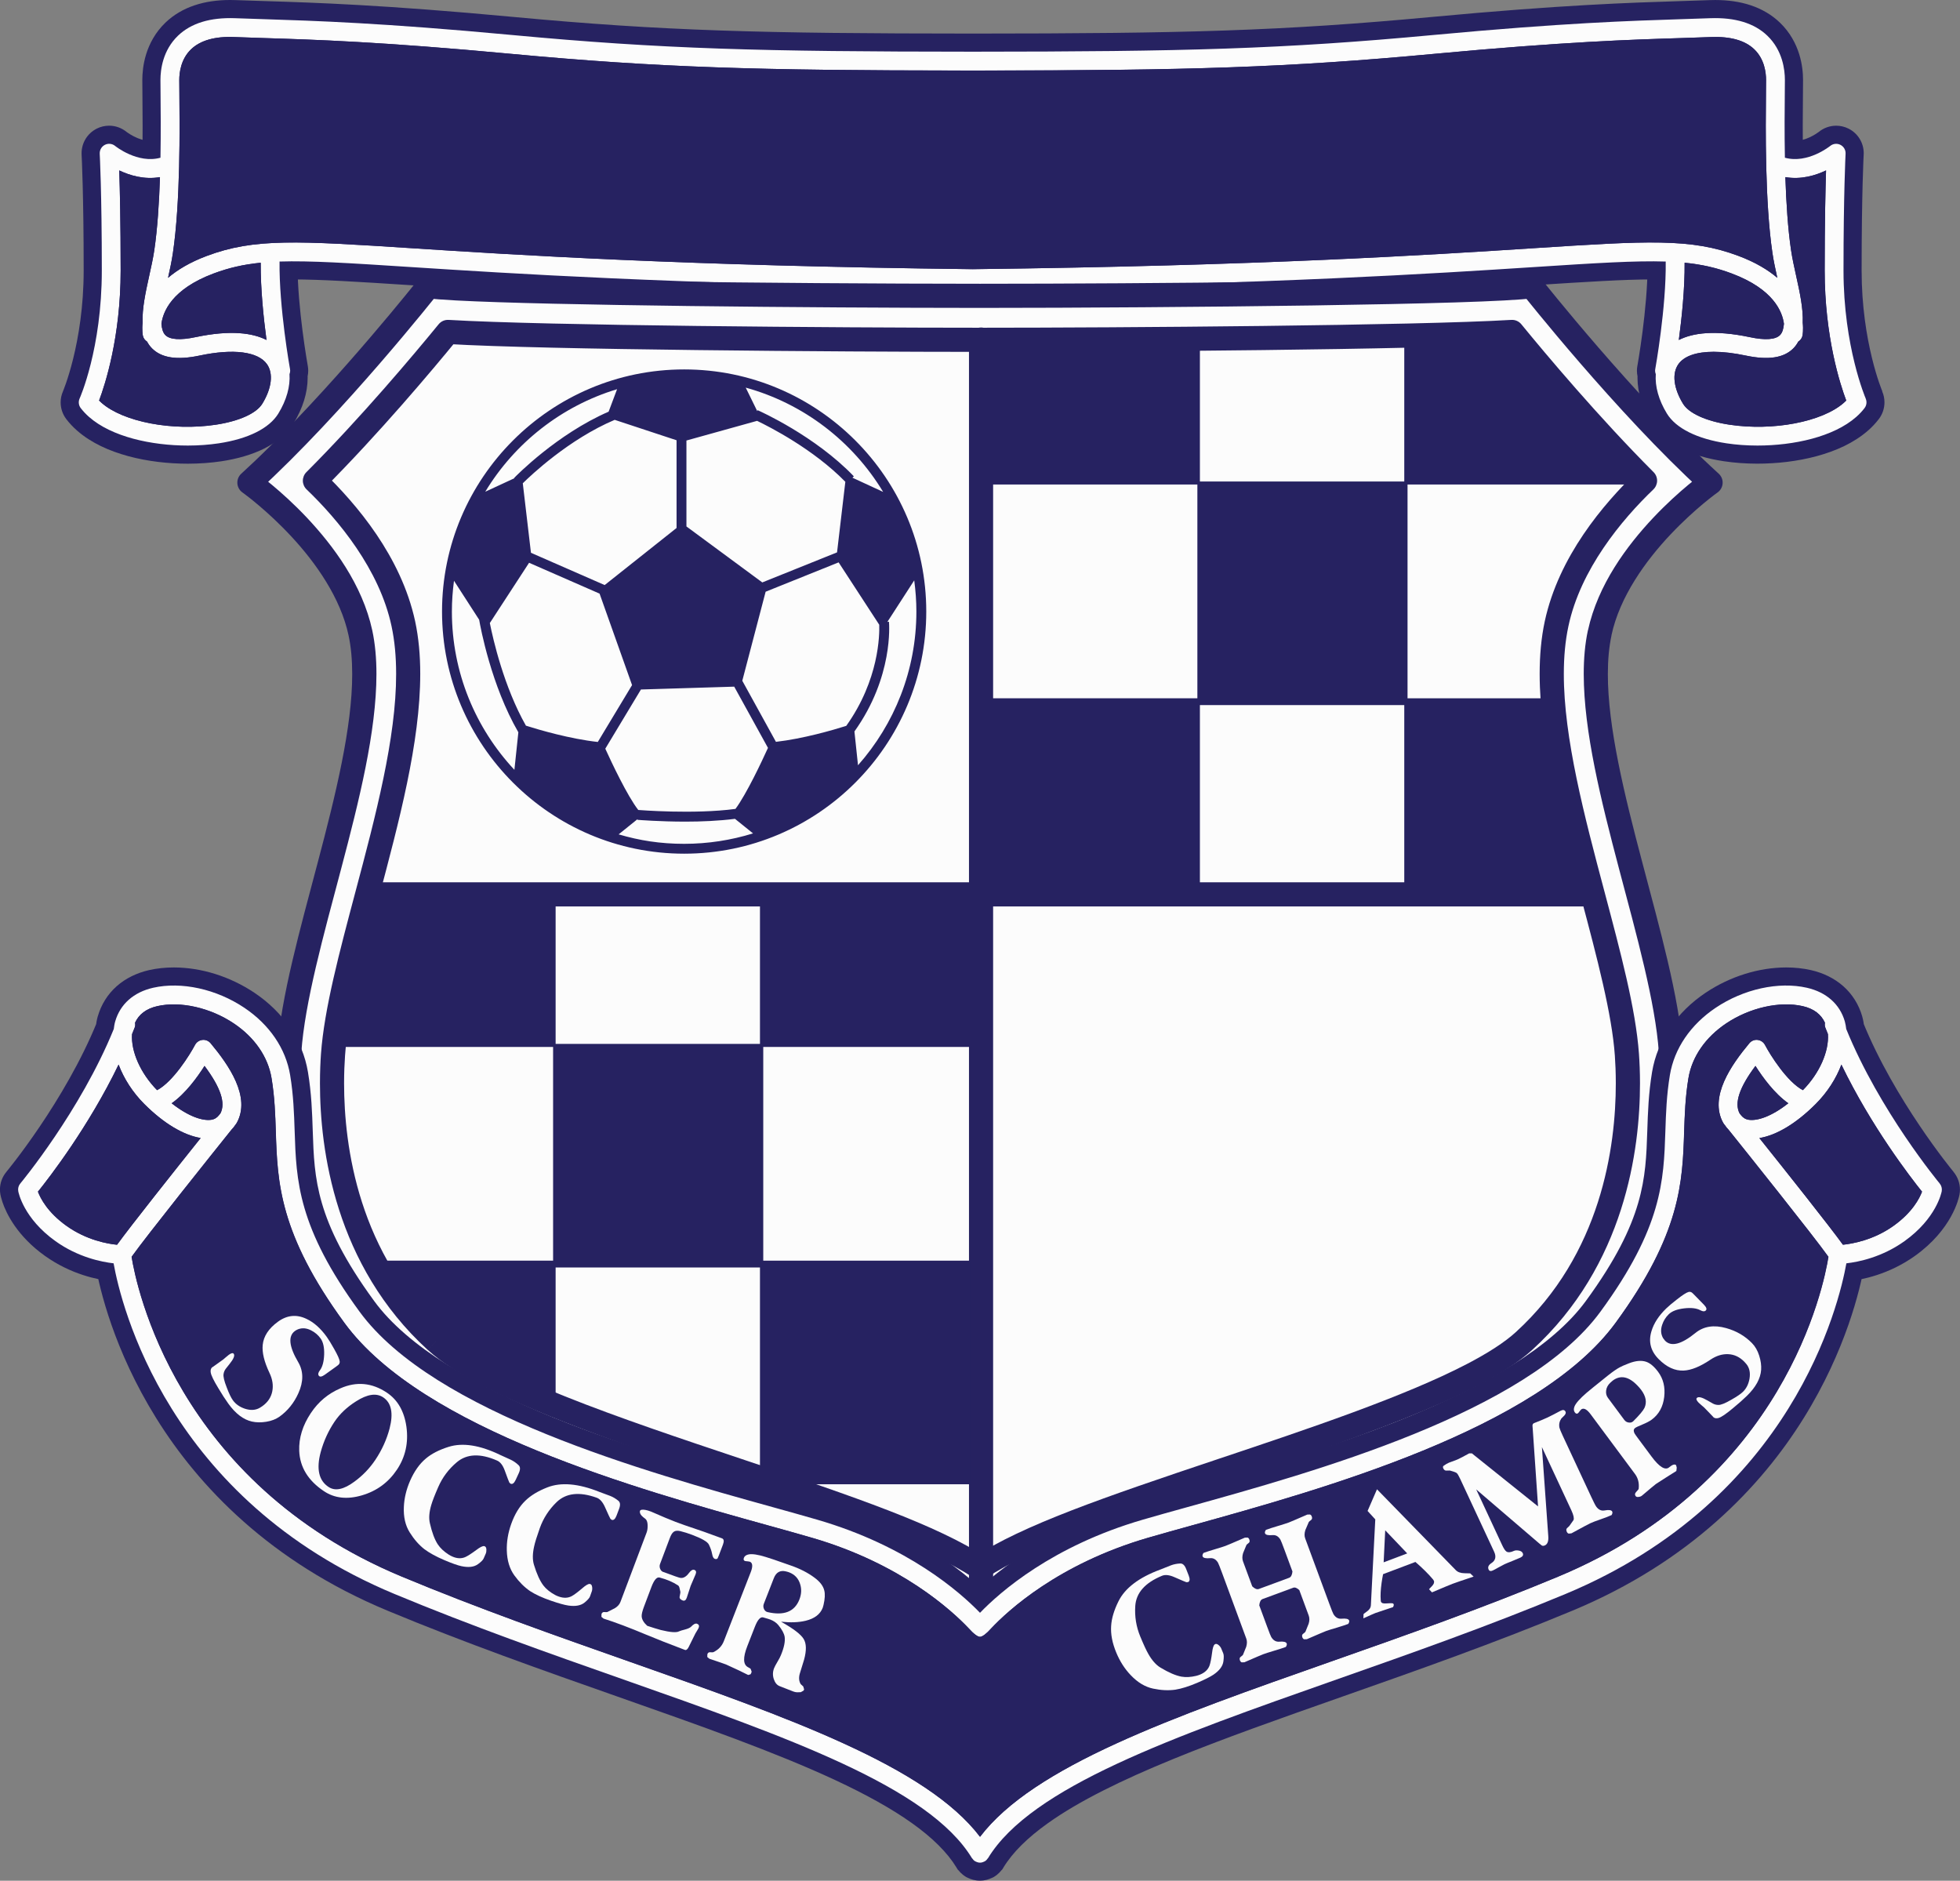 <svg xmlns="http://www.w3.org/2000/svg" width="1080" height="1036.22" viewBox="0 0 1080 1036.22"><rect x="0" y="0" width="1080" height="1036.22" fill="#808080" stroke="none"/><g id="a"/><g id="b"><g id="c"><g id="d"><path d="M1028.06 219.61c-.12-.28-12.25-28.49-12.25-70.59s1.13-64.1 1.14-64.3c.12-2.06-1-3.98-2.84-4.92-1.84-.93-4.07-.68-5.64.62-.13.1-12.35 9.95-24.96 6.48-.27-14.1-.13-27.04-.05-35.75l.05-7.1c0-5.63-1.26-16.29-9.66-24.37-7.23-6.95-17.85-10.15-31.49-9.65-5.1.21-10.45.37-16.28.55-27.41.87-64.92 2.04-136.26 8.7-83.08 7.75-137.16 9.15-253.86 9.2-116.71-.05-170.79-1.45-253.86-9.2-71.34-6.66-108.87-7.83-136.25-8.7-5.83-.18-11.19-.34-16.29-.55-13.64-.5-24.25 2.7-31.49 9.65-8.41 8.08-9.66 18.74-9.66 24.37l.05 7.1c.08 8.71.21 21.65-.04 35.75-12.6 3.47-24.84-6.37-24.96-6.47-1.6-1.32-3.81-1.57-5.65-.64-1.85.93-2.96 2.87-2.86 4.93.01.21 1.15 21.18 1.15 64.3s-12.12 70.32-12.25 70.59c-.75 1.72-.52 3.73.62 5.23 1.31 1.7 2.85 3.35 4.59 4.88 12.46 10.96 34.37 15.77 54.44 15.77 5.93.0 11.7-.43 17.02-1.23 16.23-2.45 27.89-8.28 32.85-16.41 4.57-7.46 6.61-15.02 6.15-21.72.3-.84.47-1.73.3-2.67-.06-.35-6.11-34.01-5.78-59.36 16.7-.55 38.51.85 72.39 3.04 54.68 3.53 144.12 9.31 294.71 11.36l1.59.33c4.47-.04 8.86-.08 13.22-.14 4.36.06 8.74.1 13.2.14l1.56-.33c150.61-2.05 240.06-7.83 294.75-11.36 33.87-2.2 55.68-3.58 72.38-3.04.33 25.34-5.71 59.01-5.78 59.36-.18.94.0 1.83.31 2.67-.49 6.7 1.56 14.26 6.12 21.72 4.97 8.13 16.65 13.96 32.88 16.41 5.31.8 11.09 1.23 17.02 1.23 20.06.0 41.97-4.8 54.43-15.77 1.74-1.53 3.29-3.18 4.58-4.88 1.15-1.5 1.39-3.51.63-5.23z" fill="#262261"/><path d="M1028.06 219.61l9.13-4.03-6.05 2.67 6.08-2.61-.03-.06-6.05 2.67 6.08-2.61c-.14-.26-11.45-27.09-11.43-66.63.0-21.47.28-37.41.56-47.98.14-5.29.28-9.23.39-11.85.05-1.31.1-2.29.13-2.94l.04-.74v-.21l-6.85-.38 6.86.44v-.06l-6.86-.38 6.86.44v-.07l.03-.87c0-5.72-3.23-10.93-8.3-13.5h0c-2.17-1.11-4.53-1.65-6.86-1.65-3.44.0-6.87 1.17-9.66 3.47l6.36 7.68-6.22-7.79-.18.14c-.56.42-2.49 1.77-4.97 2.91-2.48 1.16-5.45 2.02-7.99 2-1.03.0-2-.12-2.95-.38l-2.65 9.61 9.97-.19c-.12-6.23-.15-12.25-.15-17.79.0-6.82.06-12.88.11-17.67v-.03l.05-7.1v-.07c0-3.56-.38-8.59-2.13-14.24-1.75-5.62-4.97-11.92-10.59-17.32-4.5-4.33-9.98-7.52-16.01-9.54-6.04-2.03-12.62-2.93-19.66-2.94-1.02.0-2.06.02-3.11.06h-.03c-5.04.21-10.35.36-16.19.54-27.44.87-65.35 2.06-136.87 8.74-82.76 7.71-136.25 9.11-252.93 9.15h0c-116.69-.05-170.18-1.44-252.93-9.15C211.51 2.66 173.58 1.47 146.16.6h0c-5.83-.18-11.17-.33-16.2-.54h-.03c-1.05-.05-2.08-.06-3.11-.06-7.03.0-13.61.91-19.65 2.94-6.04 2.02-11.52 5.21-16.02 9.54h0c-5.63 5.41-8.85 11.7-10.6 17.34-1.75 5.64-2.12 10.68-2.13 14.23v.07l.05 7.1v.03c.05 4.89.11 11.09.11 18.06.0 5.43-.04 11.31-.15 17.41l9.97.18-2.65-9.61c-.95.26-1.91.38-2.94.38-2.9.04-6.37-1.13-9.02-2.5-1.32-.67-2.43-1.36-3.15-1.85l-.79-.56-.15-.11h0l-4.84 6.08 4.96-5.98-.13-.1-4.84 6.08 4.96-5.98c-2.77-2.3-6.22-3.5-9.69-3.5-2.32.0-4.68.54-6.84 1.63h.03c-5.19 2.59-8.37 7.89-8.36 13.56l.02.77v.13l1.62-.1-1.62.08v.02l1.62-.1-1.62.08c.07 1.26 1.13 22.08 1.13 63.69.0 20.1-2.9 36.89-5.78 48.59-1.45 5.86-2.89 10.44-3.95 13.51-.54 1.55-.97 2.72-1.27 3.48l-.34.83-.08.19v.03l6.1 2.62-6.08-2.68-.03.06 6.11 2.62-6.08-2.68v.03c-.87 1.96-1.29 4.03-1.29 6.09.0 3.24 1.04 6.49 3.1 9.19l.03.05c1.71 2.22 3.68 4.32 5.9 6.28h0c7.89 6.9 17.81 11.28 28.36 14.14 10.56 2.84 21.84 4.11 32.67 4.12 6.4.0 12.65-.46 18.5-1.33h0c8.92-1.36 16.84-3.64 23.61-7.02 6.75-3.38 12.49-7.91 16.26-14.05h0c4.93-8.05 7.66-16.59 7.68-25.03.0-.87-.03-1.72-.09-2.59l-9.95.7 9.4 3.35c.46-1.3.94-3.08.95-5.28.0-.8-.07-1.65-.22-2.5v-.06l-1.85.34 1.84-.33v-.02l-1.84.34 1.84-.33c-.09-.52-1.52-8.55-2.91-19.39-1.4-10.84-2.74-24.55-2.73-36.17.0-.62.0-1.25.01-1.87l-9.97-.13.32 9.97c2.34-.07 4.8-.12 7.4-.12 15.11.0 35.14 1.27 64.03 3.13 54.71 3.54 144.44 9.33 295.21 11.39l.14-9.97-2 9.78 1.59.33c.71.14 1.37.21 2.09.2 4.48-.04 8.88-.08 13.24-.14l-.11-9.97-.11 9.97c4.36.06 8.74.1 13.22.14.72.0 1.41-.06 2.12-.21l1.56-.33-2.03-9.77.14 9.97c150.79-2.06 240.54-7.85 295.25-11.39 28.88-1.86 48.9-3.13 64.01-3.13 2.61.0 5.07.05 7.4.11l.33-9.96-9.97.13c0 .62.01 1.27.01 1.91.0 11.8-1.38 25.75-2.79 36.66-.7 5.45-1.42 10.17-1.95 13.52-.27 1.67-.49 3.01-.65 3.93l-.18 1.06-.05.28v.06l.81.15-.82-.15h0l.82.15-.82-.15v-.03c-.16.88-.24 1.77-.24 2.59.0 2.23.51 4.05 1.01 5.4l9.34-3.48-9.95-.73c-.06.89-.09 1.79-.09 2.67.01 8.45 2.77 16.95 7.65 24.98 3.78 6.15 9.53 10.67 16.27 14.05 6.77 3.38 14.7 5.66 23.62 7.01h0c5.85.88 12.1 1.34 18.5 1.34 10.83.0 22.1-1.28 32.66-4.12 10.54-2.86 20.46-7.24 28.36-14.14h0c2.21-1.95 4.2-4.06 5.93-6.33l-.02.03c2.07-2.71 3.12-5.95 3.12-9.23.0-2.05-.41-4.12-1.27-6.07v-.03l-9.14 4.03-9.14 4 4.4-1.93h-4.8c0 .65.13 1.3.41 1.93l4.4-1.93h-.03l-3.79-2.9c-.66.86-.99 1.88-.99 2.9h4.78l-3.79-2.9-.02.03c-.85 1.13-1.96 2.31-3.23 3.43h0c-4.57 4.06-11.84 7.57-20.38 9.84-8.52 2.31-18.23 3.44-27.47 3.44-5.46.0-10.76-.39-15.53-1.12h0c-7.31-1.1-13.33-2.95-17.7-5.13-4.39-2.19-6.97-4.64-8.16-6.61-3.35-5.47-4.74-10.61-4.73-14.57l.05-1.22c.1-1.45-.09-2.84-.6-4.21l-4.2 1.56h4.45c0-.88-.2-1.43-.25-1.56l-4.2 1.56h-1.39l5.74 1.07.1-1.07h-5.84l5.74 1.07v-.03c.11-.73 5.92-32.66 5.96-59.12.0-.73.0-1.45-.01-2.17-.07-5.33-4.32-9.67-9.64-9.84-2.58-.08-5.26-.12-8.05-.12-16.19.0-36.4 1.31-65.3 3.18-54.66 3.53-143.82 9.29-294.24 11.34l-1.89.21-1.56.33 2.03 9.76.09-9.97c-4.44-.04-8.82-.08-13.19-.14h-.22c-4.37.06-8.75.1-13.2.14l.09 9.97 1.99-9.77-1.59-.33-1.86-.2c-150.4-2.05-239.55-7.81-294.2-11.34-28.91-1.86-49.11-3.17-65.31-3.18-2.79.0-5.47.05-8.05.13-5.33.17-9.58 4.51-9.65 9.83.0.72.0 1.42.0 2.13.04 26.49 5.85 58.43 5.96 59.18v-.06l5.64-1.01h-5.74l.09 1.01 5.65-1.01h-1.54l-3.99-1.42c-.02.07-.21.57-.21 1.42h4.2l-3.99-1.42c-.47 1.31-.65 2.65-.56 4.05l.04 1.19c.01 3.99-1.37 9.14-4.74 14.61v.02c-1.2 1.98-3.77 4.42-8.16 6.61-4.35 2.18-10.38 4.03-17.69 5.13h.01c-4.79.73-10.09 1.12-15.54 1.12-9.24.0-18.95-1.13-27.48-3.44-8.54-2.27-15.8-5.78-20.37-9.84h0c-1.26-1.12-2.37-2.3-3.28-3.48l.04.05-3.8 2.9h4.78c0-1.02-.33-2.03-.98-2.9l-3.8 2.9h0l4.37 1.91c.27-.62.41-1.27.41-1.91h-4.78l4.37 1.91v.04l.25-.62c1.76-4.31 12.82-32.74 12.84-74.01.0-21.65-.28-37.76-.57-48.52-.14-5.37-.29-9.4-.4-12.12-.06-1.35-.1-2.38-.13-3.08-.04-.74-.05-1-.07-1.21l-9.95.63 9.96-.5-4.68.23h4.69v-.23l-4.69.23h-.08l2.14 4.26c1.64-.82 2.65-2.5 2.64-4.26h-4.77l2.14 4.26h.03l-2.17-4.3v4.81c.73.0 1.49-.17 2.17-.51l-2.17-4.29v.04l-3.05 3.68c.86.71 1.96 1.1 3.05 1.09v-4.77l-3.05 3.68.19.15c.72.57 3.51 2.73 7.89 4.91 4.37 2.15 10.37 4.42 17.64 4.45 2.63.0 5.42-.32 8.25-1.1 4.27-1.18 7.24-5.01 7.32-9.44.11-6.24.15-12.25.15-17.77.0-7.09-.06-13.36-.11-18.25v.03l-.05-7.1v.06c0-2.08.25-5.19 1.23-8.3.98-3.14 2.59-6.2 5.37-8.88h0c2.25-2.14 4.98-3.8 8.56-5.01 3.57-1.21 7.99-1.91 13.29-1.91.77.0 1.56.02 2.37.05h-.03c5.16.21 10.55.37 16.38.56h0c27.35.86 64.49 2.01 135.64 8.66 83.39 7.78 138.06 9.2 254.78 9.24h0c116.72-.04 171.39-1.46 254.78-9.24 71.15-6.65 108.27-7.8 135.64-8.66 5.83-.19 11.2-.35 16.37-.56h-.03c.81-.03 1.6-.05 2.36-.05 5.3.0 9.73.7 13.3 1.91 3.58 1.21 6.3 2.87 8.55 5.01 2.77 2.68 4.38 5.75 5.37 8.88.98 3.11 1.23 6.22 1.23 8.3v-.06l-.05 7.1v-.03c-.05 4.8-.11 10.94-.11 17.87.0 5.62.04 11.77.16 18.17.08 4.42 3.06 8.25 7.32 9.42 2.82.77 5.62 1.1 8.25 1.1 7.5-.04 13.66-2.45 18.06-4.67 2.21-1.13 3.98-2.24 5.28-3.1 1.26-.86 2.13-1.55 2.24-1.64l.14-.11-3.06-3.71v4.81c1.07.0 2.16-.36 3.06-1.11l-3.06-3.71v.03l-2.17 4.27c.69.34 1.44.52 2.17.51v-4.79l-2.17 4.27h0l2.18-4.28h-4.79c0 1.83 1.04 3.48 2.61 4.27l2.18-4.27h0l-4.77-.27v.27h4.77l-4.77-.27v-.07c0 .22-.02.47-.06 1.21-.23 4.91-1.1 25.83-1.1 63.72.0 22.01 3.16 40.38 6.37 53.37 1.6 6.5 3.22 11.66 4.46 15.25.62 1.8 1.15 3.21 1.54 4.21l.47 1.18.26.62v-.04l9.12-4z" fill="#262261"/><path d="M1028.06 219.61c-.12-.28-12.25-28.49-12.25-70.59s1.13-64.1 1.14-64.3c.12-2.06-1-3.98-2.84-4.92-1.84-.93-4.07-.68-5.64.62-.13.1-12.35 9.95-24.96 6.48-.27-14.1-.13-27.04-.05-35.75l.05-7.1c0-5.63-1.26-16.29-9.66-24.37-7.23-6.95-17.85-10.15-31.49-9.65-5.1.21-10.45.37-16.28.55-27.41.87-64.92 2.04-136.26 8.7-83.08 7.75-137.16 9.15-253.86 9.2-116.71-.05-170.79-1.45-253.86-9.2-71.34-6.66-108.87-7.83-136.25-8.7-5.83-.18-11.19-.34-16.29-.55-13.64-.5-24.25 2.7-31.49 9.65-8.41 8.08-9.66 18.74-9.66 24.37l.05 7.1c.08 8.71.21 21.65-.04 35.75-12.6 3.47-24.84-6.37-24.96-6.47-1.6-1.32-3.81-1.57-5.65-.64-1.85.93-2.96 2.87-2.86 4.93.01.21 1.15 21.18 1.15 64.3s-12.12 70.32-12.25 70.59c-.75 1.72-.52 3.73.62 5.23 1.31 1.7 2.85 3.35 4.59 4.88 12.46 10.96 34.37 15.77 54.44 15.77 5.93.0 11.7-.43 17.02-1.23 16.23-2.45 27.89-8.28 32.85-16.41 4.57-7.46 6.61-15.02 6.15-21.72.3-.84.47-1.73.3-2.67-.06-.35-6.11-34.01-5.78-59.36 16.7-.55 38.51.85 72.39 3.04 54.68 3.53 144.12 9.31 294.71 11.36l1.59.33c4.47-.04 8.86-.08 13.22-.14 4.36.06 8.74.1 13.2.14l1.56-.33c150.61-2.05 240.06-7.83 294.75-11.36 33.87-2.2 55.68-3.58 72.38-3.04.33 25.34-5.71 59.01-5.78 59.36-.18.94.0 1.83.31 2.67-.49 6.7 1.56 14.26 6.12 21.72 4.97 8.13 16.65 13.96 32.88 16.41 5.31.8 11.09 1.23 17.02 1.23 20.06.0 41.97-4.8 54.43-15.77 1.74-1.53 3.29-3.18 4.58-4.88 1.15-1.5 1.39-3.51.63-5.23zm-883.52 2.84c-3.24 5.3-12.79 9.61-25.56 11.54-23.98 3.65-51.1-1.54-63.04-12.06l-1.33-1.25c3.29-8.71 11.88-34.98 11.88-71.67.0-26.62-.43-44.89-.77-55.11 5.75 2.74 13.75 5.19 22.43 3.69-.46 14.02-1.37 28.37-3.13 40.29-.67 4.5-1.78 9.48-2.85 14.32-1.96 8.87-3.91 17.9-3.59 25.6-.41 4.05.07 6.8.15 7.13.28 1.42 1.17 2.54 2.3 3.27.72 1.35 1.61 2.6 2.71 3.72 5.25 5.3 13.81 6.61 26.23 3.99 18.68-3.96 32.22-2.21 37.15 4.75 3.61 5.11 2.65 13.25-2.57 21.79zm2.31-35.13c-7.57-3.84-19.66-5.66-39.05-1.57-8.42 1.81-14.19 1.42-16.7-1.12-1.33-1.35-1.95-3.56-2.16-6.22.86-6.62 5.69-19.07 28.68-27.69 8.38-3.14 16.45-5 26.02-5.95-.11 14.27 1.59 30.49 3.2 42.56zm697.95-50.55c-56.32 3.64-149.62 9.67-308.84 11.54-159.23-1.87-252.52-7.9-308.85-11.54-63.25-4.08-86.91-5.61-113.13 4.23-9.4 3.51-16.25 7.71-21.38 12.07 1.01-4.56 2.03-9.24 2.67-13.66 4.16-28.1 3.77-68.8 3.57-88.35l-.05-7c0-3.98.84-11.47 6.47-16.88 5.12-4.91 13.14-7.22 23.9-6.76 5.13.21 10.5.37 16.37.56 27.26.85 64.59 2.02 135.61 8.65 82.22 7.67 136.16 9.15 249.6 9.24h10.46c113.43-.08 167.37-1.56 249.59-9.24 71.01-6.63 108.35-7.8 135.61-8.65 5.87-.19 11.25-.35 16.37-.56 10.73-.41 18.77 1.84 23.88 6.76 5.64 5.41 6.48 12.91 6.48 16.88l-.05 7c-.19 19.56-.59 60.25 3.57 88.35.65 4.42 1.67 9.1 2.68 13.66-5.13-4.36-12-8.56-21.4-12.07-26.2-9.85-49.88-8.32-113.12-4.23zm109.49 13.94c22.98 8.62 27.82 21.07 28.69 27.69-.23 2.66-.84 4.87-2.17 6.22-2.5 2.53-8.26 2.92-16.7 1.12-19.39-4.08-31.48-2.26-39.05 1.57 1.62-12.07 3.33-28.3 3.2-42.56 9.58.95 17.65 2.81 26.03 5.95zm61.69 71.22c-11.94 10.52-39.04 15.68-63.04 12.06-12.77-1.93-22.32-6.24-25.56-11.54-5.22-8.54-6.18-16.68-2.57-21.79 3.19-4.52 9.99-6.83 19.47-6.83 5.15.0 11.09.69 17.68 2.08 12.4 2.62 20.97 1.31 26.22-3.99 1.1-1.11 1.99-2.36 2.7-3.7 1.15-.74 2.03-1.86 2.33-3.29.06-.34.55-3.08.13-7.13.32-7.7-1.62-16.72-3.59-25.6-1.07-4.84-2.17-9.82-2.84-14.32-1.76-11.92-2.68-26.28-3.14-40.29 8.68 1.5 16.68-.95 22.41-3.69-.33 10.22-.76 28.49-.76 55.11.0 36.69 8.59 62.96 11.88 71.67l-1.33 1.25z" fill="#fcfcfc"/><path d="M979.33 153.06c-1.01-4.56-2.03-9.24-2.68-13.66-4.16-28.1-3.76-68.8-3.57-88.35l.05-7c0-3.98-.84-11.47-6.48-16.88-5.11-4.92-13.15-7.17-23.88-6.76-5.12.21-10.5.37-16.37.56-27.27.85-64.6 2.02-135.61 8.65-82.22 7.67-136.17 9.15-249.59 9.24h-10.46c-113.44-.08-167.38-1.56-249.6-9.24-71.02-6.63-108.35-7.8-135.61-8.65-5.87-.19-11.24-.35-16.37-.56-10.75-.46-18.78 1.85-23.9 6.76-5.62 5.41-6.47 12.91-6.47 16.88l.05 7c.2 19.56.59 60.25-3.57 88.35-.65 4.42-1.66 9.1-2.67 13.66 5.13-4.36 11.98-8.56 21.38-12.07 26.23-9.84 49.88-8.31 113.13-4.23 56.34 3.64 149.62 9.67 308.85 11.54 159.23-1.87 252.52-7.9 308.84-11.54 63.25-4.09 86.92-5.62 113.12 4.23 9.4 3.51 16.27 7.71 21.4 12.07z" fill="#262261"/><path d="M107.81 185.74c19.39-4.09 31.47-2.26 39.05 1.57-1.62-12.07-3.31-28.29-3.2-42.56-9.57.95-17.65 2.81-26.02 5.95-23 8.62-27.82 21.07-28.68 27.69.21 2.66.83 4.87 2.16 6.22 2.51 2.53 8.28 2.92 16.7 1.12z" fill="#262261"/><path d="M109.96 195.91c-12.42 2.63-20.98 1.31-26.23-3.99-1.1-1.12-1.99-2.36-2.71-3.72-1.14-.73-2.02-1.84-2.3-3.27-.08-.34-.56-3.08-.15-7.13-.31-7.7 1.63-16.72 3.59-25.6 1.08-4.84 2.18-9.82 2.85-14.32 1.76-11.92 2.67-26.28 3.13-40.29-8.67 1.5-16.68-.95-22.43-3.69.34 10.22.77 28.49.77 55.11.0 36.69-8.6 62.96-11.88 71.67l1.33 1.25c11.95 10.52 39.06 15.71 63.04 12.06 12.77-1.93 22.32-6.24 25.56-11.54 5.21-8.54 6.18-16.68 2.57-21.79-4.92-6.96-18.46-8.71-37.15-4.75z" fill="#262261"/><path d="M1006.19 93.9c-5.73 2.74-13.73 5.19-22.41 3.69.46 14.02 1.37 28.37 3.14 40.29.66 4.5 1.77 9.48 2.84 14.32 1.97 8.87 3.91 17.9 3.59 25.6.42 4.05-.07 6.8-.13 7.13-.3 1.42-1.18 2.55-2.33 3.29-.72 1.33-1.6 2.59-2.7 3.7-5.25 5.3-13.82 6.6-26.22 3.99-6.59-1.39-12.53-2.08-17.68-2.08-9.48.0-16.28 2.31-19.47 6.83-3.61 5.11-2.65 13.25 2.57 21.79 3.24 5.3 12.79 9.61 25.56 11.54 24 3.62 51.1-1.54 63.04-12.06l1.33-1.25c-3.29-8.71-11.88-34.98-11.88-71.67.0-26.62.43-44.89.76-55.11z" fill="#262261"/><path d="M954.3 150.71c-8.38-3.14-16.45-5-26.03-5.95.12 14.26-1.59 30.49-3.2 42.56 7.57-3.84 19.66-5.65 39.05-1.57 8.44 1.81 14.2 1.42 16.7-1.12 1.34-1.35 1.95-3.56 2.17-6.22-.87-6.62-5.71-19.07-28.69-27.69z" fill="#262261"/><path d="M881.43 348.71c10-46.65 61.13-82.8 61.13-82.8-46.71-42.58-98.62-108.23-98.62-108.23-24.05 3.53-196.49 5.3-303.94 5.33-107.45-.03-279.88-1.8-303.94-5.33.0.0-51.91 65.65-98.62 108.23.0.0 51.12 36.15 61.14 82.8 12.68 59.14-34.61 165.61-39.23 230.66-2.88 40.7 2.3 120.66 64.6 177.43 58.88 53.68 276.91 95.73 313.75 136.14v6.99c.52-1.41 1.32-2.83 2.3-4.24 1 1.41 1.79 2.83 2.31 4.24v-6.99c36.82-40.41 254.85-82.46 313.74-136.14 62.29-56.78 67.48-136.73 64.59-177.43-4.61-65.05-51.91-171.52-39.21-230.66z" fill="#fcfcfc"/><path d="M881.43 348.71l6.5 1.4c4.53-21.4 19.04-41.36 32.65-55.73 6.79-7.19 13.3-13 18.09-16.99 2.39-1.98 4.36-3.53 5.7-4.55.68-.51 1.2-.9 1.54-1.15l.39-.29.1-.07c1.65-1.16 2.68-3.01 2.8-5.02.13-2.02-.67-3.97-2.16-5.33-23.02-20.98-47.57-47.9-66.28-69.52-9.36-10.81-17.27-20.31-22.84-27.09-2.78-3.39-4.98-6.1-6.48-7.97-1.49-1.85-2.29-2.86-2.29-2.86-1.47-1.86-3.83-2.8-6.18-2.45-2.54.37-7.83.8-14.95 1.17-50.21 2.69-194.11 4.06-288.03 4.08h0c-53.69-.02-123.64-.47-183.14-1.35-29.75-.45-56.89-1-78.06-1.66-10.58-.33-19.67-.69-26.82-1.07-7.12-.37-12.42-.8-14.95-1.17-2.35-.35-4.71.59-6.18 2.45.0.0-.79 1.01-2.29 2.86-10.46 13.03-55.28 67.86-95.6 104.58-1.49 1.36-2.28 3.31-2.16 5.33.13 2.01 1.15 3.86 2.8 5.02l.1.07c1.27.91 13.78 10.07 26.99 24.34 13.24 14.25 26.99 33.64 31.39 54.36 1.37 6.37 2 13.51 2 21.28.04 29.15-9.1 66.51-18.94 103.62-9.81 37.17-20.27 74.07-22.42 103.9-.38 5.37-.62 11.41-.62 17.96.0 22.24 2.78 50.54 12.59 79.79 9.8 29.24 26.68 59.46 54.78 85.07 15.91 14.42 41.02 27.17 70.62 39.46 44.37 18.35 98.81 35.26 145.51 51.37 23.34 8.05 44.73 15.88 61.81 23.49 17.06 7.54 29.84 15.17 35.38 21.38l4.92-4.48h-6.65v6.99c0 3.21 2.31 5.98 5.48 6.55 3.16.56 6.29-1.23 7.4-4.24.26-.7.77-1.67 1.52-2.74l-5.44-3.81-5.42 3.86c.74 1.02 1.24 1.97 1.5 2.69 1.12 3.01 4.25 4.8 7.41 4.24 3.16-.57 5.48-3.33 5.48-6.55v-6.99h-6.65l4.92 4.48c3.68-4.1 10.6-8.96 19.85-13.87 16.2-8.66 39.45-17.71 65.83-27 39.6-13.96 86.31-28.53 128.12-44.08 20.91-7.78 40.6-15.8 57.63-24.17 17.04-8.4 31.44-17.09 41.88-26.58 28.1-25.61 44.99-55.83 54.78-85.07 9.8-29.25 12.59-57.55 12.59-79.79.0-6.56-.25-12.59-.62-17.96-2.15-29.84-12.61-66.73-22.41-103.89-9.84-37.1-18.98-74.46-18.94-103.61.0-7.77.64-14.93 2.01-21.3l-6.5-1.4-6.5-1.4c-1.62 7.53-2.3 15.6-2.3 24.09.04 31.77 9.55 69.7 19.38 107.01 9.87 37.22 20.09 73.85 22.01 101.43.36 5.08.59 10.81.59 17.03.0 21.13-2.67 48.06-11.9 75.56-9.23 27.52-24.95 55.58-51.14 79.46-13.53 12.41-37.76 25.05-66.75 37.01-43.52 18.01-97.79 34.9-144.75 51.09-23.49 8.1-45.15 16.03-62.88 23.92-17.75 7.98-31.51 15.62-39.79 24.56-1.1 1.23-1.73 2.83-1.73 4.49v6.99h6.65l6.23-2.32c-.78-2.09-1.86-3.98-3.12-5.77-1.25-1.75-3.28-2.8-5.44-2.79-2.16.0-4.19 1.06-5.42 2.83-1.22 1.75-2.31 3.63-3.1 5.74l6.24 2.32h6.65v-6.99c0-1.66-.63-3.26-1.74-4.49-5.52-6.01-13.47-11.3-23.42-16.63-17.4-9.28-41.03-18.42-67.67-27.82-39.93-14.07-86.57-28.63-127.9-44-20.66-7.68-39.99-15.58-56.4-23.65-16.41-8.05-29.91-16.35-38.78-24.47-26.19-23.88-41.9-51.94-51.14-79.46-9.22-27.5-11.9-54.43-11.9-75.56.0-6.22.23-11.95.59-17.03 1.92-27.57 12.14-64.21 22.01-101.45 9.84-37.3 19.35-75.23 19.38-107.01.0-8.47-.68-16.54-2.3-24.07-5.48-25.26-21.54-46.7-35.99-62.07-14.49-15.36-27.58-24.6-27.81-24.77l-3.84 5.43 4.48 4.91c47.33-43.16 99.23-108.89 99.36-109.02l-5.21-4.13-.96 6.57c3.48.51 8.84.91 16.17 1.3 50.97 2.73 194.61 4.07 288.74 4.1h0c53.76-.02 123.75-.47 183.34-1.35 29.8-.45 56.99-1 78.28-1.66 10.65-.33 19.81-.7 27.12-1.09 7.33-.39 12.69-.79 16.17-1.3l-.96-6.57-5.22 4.13c.12.13 52.03 65.86 99.36 109.02l4.48-4.91-3.84-5.43c-.23.17-13.32 9.41-27.81 24.77-14.46 15.36-30.51 36.8-35.99 62.07l6.51 1.4z" fill="#262261"/><path d="M240.26 738.9c27.06 24.67 100.85 49.35 165.96 71.14 63.53 21.25 107.99 36.64 133.77 53.67 25.78-17.02 70.24-32.42 133.77-53.67 65.11-21.78 138.91-46.47 165.96-71.14 57.59-52.5 58.88-127.85 56.75-157.81-1.68-23.77-9.97-54.92-18.74-87.9-14.17-53.31-28.83-108.43-20-149.57 7.17-33.43 30.7-61.47 48.72-78.79-30.48-30.53-59.55-65.14-73.3-81.95-53.65 3.19-214.5 4.3-293.15 4.33-78.67-.03-239.51-1.14-293.17-4.33-13.76 16.81-42.82 51.41-73.3 81.95 18.01 17.32 41.54 45.36 48.72 78.79 8.82 41.14-5.84 96.26-20.01 149.57-8.77 32.97-17.05 64.12-18.74 87.9-2.11 29.96-.85 105.31 56.75 157.81z" fill="#fcfcfc"/><path d="M240.26 738.9l-4.48 4.92c7.47 6.79 17.56 13.15 29.6 19.44 36.04 18.77 89.86 36.72 138.74 53.08 63.47 21.19 107.81 36.71 132.21 52.91 2.23 1.47 5.11 1.47 7.33.0 24.41-16.2 68.75-31.72 132.21-52.91 32.56-10.9 67.38-22.54 97.61-34.61 15.12-6.04 29.1-12.2 41.13-18.47 12.03-6.3 22.13-12.65 29.59-19.44 25.59-23.33 40.49-51.01 48.94-77.3 8.46-26.31 10.53-51.25 10.53-69.59.0-6.28-.25-11.79-.57-16.31-1.78-24.84-10.18-56.11-18.94-89.13-11.21-42.06-22.49-84.96-22.46-120.17.0-9.39.79-18.21 2.53-26.3 6.62-31.25 29.25-58.56 46.83-75.38 1.28-1.24 2.02-2.96 2.04-4.73.02-1.78-.68-3.51-1.94-4.77-30.21-30.25-59.19-64.75-72.86-81.47-1.35-1.65-3.41-2.55-5.54-2.42-26.54 1.58-80.19 2.66-136.88 3.34-56.72.68-116.58.97-155.87.98h0c-39.31.0-99.17-.3-155.89-.98-56.7-.68-110.35-1.76-136.89-3.34-2.13-.13-4.19.76-5.54 2.42-13.68 16.72-42.65 51.22-72.86 81.47-1.26 1.26-1.96 2.99-1.95 4.77.02 1.77.76 3.49 2.04 4.72 17.56 16.83 40.2 44.15 46.83 75.39 1.74 8.09 2.53 16.91 2.53 26.29.04 35.22-11.25 78.12-22.46 120.18-8.76 33.01-17.15 64.29-18.95 89.13-.32 4.52-.56 10.02-.56 16.29.0 18.34 2.07 43.28 10.52 69.59 8.44 26.3 23.35 54 48.94 77.33l4.48-4.92 4.48-4.92c-23.6-21.51-37.34-46.98-45.25-71.56-7.9-24.57-9.88-48.19-9.88-65.52.0-5.92.23-11.11.53-15.35 1.59-22.7 9.75-53.72 18.53-86.66 11.17-42.12 22.87-85.65 22.91-123.59.0-10.11-.85-19.85-2.83-29.08-7.73-35.62-32.16-64.37-50.61-82.18l-4.61 4.79 4.71 4.69c30.75-30.8 59.9-65.53 73.74-82.44l-5.14-4.2-.4 6.63c27.12 1.61 80.71 2.69 137.52 3.36 56.79.69 116.68.98 156.04.99h0c39.35.0 99.24-.3 156.03-.99 56.8-.67 110.4-1.75 137.52-3.36l-.4-6.63-5.15 4.2c13.84 16.91 42.99 51.64 73.75 82.44l4.7-4.69-4.61-4.8c-18.47 17.81-42.9 46.58-50.61 82.19-1.98 9.23-2.83 18.97-2.83 29.09.04 37.94 11.73 81.47 22.9 123.58 8.78 32.94 16.95 63.96 18.53 86.66.3 4.24.53 9.43.53 15.37.0 17.33-1.99 40.96-9.89 65.51-7.92 24.58-21.66 50.04-45.24 71.54-6.06 5.55-15.34 11.52-26.79 17.48-34.4 17.96-88.01 35.95-136.81 52.27-63.59 21.32-108.18 36.58-135.33 54.43l3.67 5.54 3.66-5.54c-27.15-17.85-71.73-33.11-135.32-54.43-32.56-10.89-67.19-22.48-96.9-34.35-14.84-5.94-28.46-11.95-39.91-17.92-11.44-5.96-20.72-11.93-26.78-17.48l-4.48 4.92z" fill="#262261"/><path d="M533.93 187.09v701.5c0 3.67 2.98 6.65 6.65 6.65s6.65-2.98 6.65-6.65V187.09c0-3.67-2.98-6.65-6.65-6.65s-6.65 2.98-6.65 6.65" fill="#262261"/><path d="M1068.82 652.07c-.34-.41-33.15-39.95-51.51-85.12-.19-1.42-.4-2.85-.78-4.19-2.75-9.52-10.17-16.09-20.9-18.54-15.57-3.53-34.85.69-50.27 11.04-13.82 9.28-22.77 22.41-25.21 37-1.85 11.14-2.18 21.21-2.5 30.95-.9 27.25-1.73 52.98-35.79 99.5-40.87 55.81-157.8 88.28-227.67 107.68-9.04 2.51-17.3 4.8-24.51 6.91-49.88 14.5-78.66 39.87-89.68 51.3-11.03-11.43-39.81-36.8-89.68-51.3-7.21-2.1-15.47-4.39-24.51-6.91-69.87-19.4-186.8-51.87-227.67-107.68-34.05-46.52-34.9-72.25-35.78-99.5-.33-9.74-.65-19.82-2.5-30.94-2.43-14.59-11.38-27.72-25.21-37.01-15.42-10.35-34.69-14.56-50.27-11.04-10.73 2.45-18.15 9.02-20.9 18.54-.4 1.34-.6 2.77-.79 4.19-18.36 45.17-51.16 84.71-51.51 85.12-.99 1.18-1.4 2.74-1.12 4.26.1.6 2.87 14.92 20.54 27.53 12.42 8.87 25.37 11.44 31.99 12.19 4.06 22.63 29.59 130.02 154.74 182.16 42.49 17.69 85.02 32.67 126.17 47.13 90.25 31.75 168.2 59.17 192.05 98.42l.13.11c.4.62.93 1.2 1.62 1.62l.14.07.22.09c.74.38 1.54.61 2.34.61h0c.8.0 1.58-.22 2.33-.61l.22-.09.14-.07c.69-.42 1.21-1 1.62-1.62l.12-.11c23.85-39.25 101.8-66.66 192.06-98.42 41.14-14.46 83.69-29.44 126.17-47.13 125.14-52.15 150.68-159.53 154.73-182.16 6.63-.75 19.57-3.32 31.99-12.19 17.67-12.61 20.44-26.92 20.55-27.53.27-1.52-.14-3.07-1.13-4.26z" fill="#262261"/><path d="M1068.82 652.07l7.64-6.43-.67.56.67-.55h0l-.67.55.67-.55c-1.01-1.15-32.64-39.82-49.91-82.46l-9.24 3.75 9.89-1.31c-.21-1.51-.45-3.39-1.08-5.61v-.03h0c-1.86-6.48-5.48-12.25-10.42-16.62-4.94-4.38-11.08-7.34-17.84-8.88h-.01c-4.43-1-9-1.46-13.61-1.46-15.16.02-30.93 4.94-44.42 13.94-15.77 10.57-26.56 26.05-29.49 43.65-1.98 11.92-2.31 22.53-2.63 32.27-.45 13.66-.88 25.71-5.07 40.04-4.19 14.33-12.26 31.28-28.81 53.89-9.13 12.51-23.13 24.34-40.25 35.09-25.66 16.16-58.15 29.85-90.69 41.19-32.55 11.35-65.15 20.41-91.34 27.68-9.05 2.51-17.33 4.81-24.64 6.95h0c-51.91 15.09-82.17 41.61-94.07 53.94l7.18 6.93 7.17-6.93c-11.9-12.34-42.16-38.86-94.07-53.95h0c-7.31-2.12-15.6-4.42-24.64-6.94h0c-34.92-9.68-81.27-22.58-123.62-39.81-21.17-8.61-41.31-18.3-58.42-29.06-17.12-10.75-31.13-22.58-40.25-35.09-16.54-22.61-24.61-39.56-28.8-53.89-4.18-14.33-4.61-26.38-5.06-40.04-.33-9.73-.65-20.35-2.64-32.26-2.92-17.6-13.72-33.1-29.49-43.65-13.49-9.01-29.25-13.93-44.41-13.95-4.62.0-9.19.47-13.62 1.46h-.01c-6.76 1.55-12.91 4.5-17.85 8.88-4.95 4.37-8.57 10.15-10.42 16.62v-.06c-.66 2.31-.89 4.23-1.09 5.7l9.88 1.31-9.24-3.75c-8.78 21.61-21.25 42.31-31.53 57.51-5.14 7.61-9.74 13.85-13.06 18.2-1.66 2.17-2.99 3.86-3.92 5.02l-1.06 1.31-.27.33-.06.07h0l6.01 5.06-5.95-5.11-.06.06 6.01 5.05-5.95-5.11-.04.05-.04.05c-2.29 2.74-3.53 6.18-3.53 9.72.0.91.08 1.83.25 2.74l9.81-1.81-9.83 1.69c.13.74.43 2.12 1.15 4.29 2.14 6.4 8.25 18.85 23.43 29.65h0c14.4 10.25 28.99 13.09 36.66 13.99l1.13-9.91-9.82 1.76c2.2 12.18 9.88 45.87 33.31 83.53 23.39 37.63 62.77 79.18 127.42 106.08 42.82 17.82 85.55 32.86 126.7 47.33 45.12 15.86 86.97 30.61 120.02 46.02 16.52 7.7 30.83 15.56 42.18 23.64 11.37 8.06 19.68 16.33 24.64 24.52l.69 1.15 1.09 1.03 6.86-7.25-8.38 5.41c1.01 1.58 2.56 3.36 4.84 4.75l.42.25.58.28.24.11.47.2 3.8-9.22-4.55 8.87c1.9.98 4.24 1.7 6.89 1.7h0c2.66.0 5-.74 6.85-1.69l-4.52-8.88 3.8 9.22.22-.09.25-.09.38-.19.44-.21.42-.25c2.31-1.4 3.82-3.19 4.77-4.62l-8.3-5.54 7.05 7.06.12-.12.85-.84.62-1.03c4.95-8.19 13.27-16.45 24.64-24.52 17.03-12.13 40.71-23.72 68.54-35.1 27.84-11.41 59.83-22.67 93.67-34.57 41.14-14.47 83.87-29.51 126.69-47.33 64.64-26.9 104.02-68.45 127.41-106.08 23.42-37.66 31.12-71.35 33.31-83.53l-9.82-1.76 1.13 9.91c7.67-.89 22.27-3.73 36.67-13.99 10.09-7.19 16.22-15.14 19.77-21.52 3.56-6.38 4.58-11.17 4.8-12.32v-.07c.17-.88.24-1.76.24-2.63.0-3.5-1.22-6.97-3.53-9.74l-.03-.03h0l-7.64 6.43-7.65 6.4 3.65-3.05h-4.76c0 1.09.37 2.17 1.11 3.05l3.65-3.05h-.09l-4.6-.8-.06.8h4.66l-4.6-.8.02-.07 1.78.33-1.77-.38v.06l1.77.33-1.77-.38c-.05.21-.7 3.05-3.05 7.03-2.36 3.99-6.4 9.14-13.49 14.22-10.45 7.5-21.75 9.78-27.33 10.39l-7.38.84-1.31 7.32c-1.87 10.45-8.97 41.76-30.61 76.5-21.67 34.76-57.63 72.98-118.14 98.21-42.14 17.55-84.51 32.46-125.64 46.93-45.14 15.89-87.39 30.72-121.84 46.77-17.23 8.04-32.52 16.36-45.32 25.46-12.78 9.11-23.15 18.98-30.12 30.41l8.52 5.19-7.05-7.05-.12.11-.7.7-.55.82 3.95 2.64-2.43-4.02c-.94.57-1.4 1.21-1.52 1.39l3.95 2.64-2.43-4.02 5.15 8.54-4.29-9-.14.06 4.29 9.01-3.8-9.22-.22.09-.36.15-.36.18 2.19 4.31v-4.79c-1.08.0-1.84.3-2.19.47l2.19 4.31v-4.79h0v4.8l2.21-4.31c-.4-.21-1.16-.49-2.21-.49v4.8l2.21-4.31-.37-.2-.61-.24-3.8 9.22 4.29-9.01-.14-.06-4.29 9 5.15-8.54-2.52 4.17 4.13-2.65c-.21-.34-.7-.97-1.61-1.52l-2.52 4.17 4.13-2.65-.65-1.01-.99-.94-6.86 7.25 8.52-5.19c-6.97-11.44-17.34-21.31-30.12-30.41-19.2-13.62-44.01-25.61-72.54-37.3-28.52-11.68-60.76-23.01-94.61-34.92-41.15-14.47-83.5-29.37-125.64-46.93-60.51-25.24-96.47-63.45-118.15-98.21-21.64-34.73-28.75-66.05-30.61-76.5l-1.31-7.32-7.38-.84c-5.58-.62-16.86-2.9-27.31-10.39h0c-7.58-5.42-11.66-10.92-13.94-15-1.14-2.04-1.81-3.72-2.18-4.82l-.36-1.19-.05-.21-3.26.7 3.29-.57-.02-.13-3.26.7 3.29-.57v-.06l-.02-.06-4.72.87h4.8l-.08-.87-4.72.87h.01l3.67 3.07c.72-.86 1.11-1.95 1.11-3.07h-4.79l3.67 3.07-7.65-6.4 7.57 6.49.24-.29c2.59-3.19 34.35-42 52.94-87.57l.48-1.18.17-1.26c.17-1.37.35-2.31.47-2.69v-.04l.02-.02c.89-3.04 2.35-5.31 4.48-7.22 2.14-1.89 5.07-3.45 9.04-4.36h-.01c2.85-.64 5.95-.98 9.21-.98 10.74-.03 23.14 3.72 33.3 10.57 11.88 8.01 19 18.79 20.93 30.37 1.73 10.35 2.05 19.88 2.38 29.63.44 13.58.87 28.02 5.84 45 4.96 16.98 14.34 36.16 31.85 60.06 11.3 15.41 27.24 28.55 45.73 40.19 27.75 17.44 61.39 31.49 94.75 43.14 33.33 11.63 66.37 20.78 92.58 28.07h0c9.04 2.51 17.27 4.8 24.39 6.88h0c47.83 13.9 75.14 38.14 85.29 48.65l7.18 7.43 7.17-7.44c10.13-10.49 37.44-34.73 85.28-48.64h0c7.11-2.09 15.34-4.37 24.39-6.88 34.95-9.7 82-22.75 125.79-40.55 21.91-8.91 43.02-19.02 61.52-30.66 18.48-11.64 34.42-24.78 45.73-40.19 17.52-23.9 26.9-43.08 31.86-60.06 4.97-16.98 5.41-31.42 5.86-45 .31-9.75.65-19.29 2.37-29.64 1.94-11.57 9.05-22.36 20.92-30.36 10.16-6.84 22.57-10.6 33.3-10.57 3.26.0 6.36.34 9.21.98h-.02c3.97.91 6.9 2.47 9.05 4.36 2.13 1.92 3.59 4.18 4.49 7.23v-.04c.13.47.3 1.43.47 2.77l.17 1.26.48 1.18c19.2 47.05 52.39 86.85 53.12 87.79l-.02-.03 7.65-6.4z" fill="#262261"/><path d="M1068.82 652.07c-.34-.41-33.15-39.95-51.51-85.12-.19-1.42-.4-2.85-.78-4.19-2.75-9.52-10.17-16.09-20.9-18.54-15.57-3.53-34.85.69-50.27 11.04-13.82 9.28-22.77 22.41-25.21 37-1.85 11.14-2.18 21.21-2.5 30.95-.9 27.25-1.73 52.98-35.79 99.5-40.87 55.81-157.8 88.28-227.67 107.68-9.04 2.51-17.3 4.8-24.51 6.91-49.88 14.5-78.66 39.87-89.68 51.3-11.03-11.43-39.81-36.8-89.68-51.3-7.21-2.1-15.47-4.39-24.51-6.91-69.87-19.4-186.8-51.87-227.67-107.68-34.05-46.52-34.9-72.25-35.78-99.5-.33-9.74-.65-19.82-2.5-30.94-2.43-14.59-11.38-27.72-25.21-37.01-15.42-10.35-34.69-14.56-50.27-11.04-10.73 2.45-18.15 9.02-20.9 18.54-.4 1.34-.6 2.77-.79 4.19-18.36 45.17-51.16 84.71-51.51 85.12-.99 1.18-1.4 2.74-1.12 4.26.1.6 2.87 14.92 20.54 27.53 12.42 8.87 25.37 11.44 31.99 12.19 4.06 22.63 29.59 130.02 154.74 182.16 42.49 17.69 85.02 32.67 126.17 47.13 90.25 31.75 168.2 59.17 192.05 98.42l.13.11c.4.62.93 1.2 1.62 1.62l.14.07.22.09c.74.38 1.54.61 2.34.61h0c.8.0 1.58-.22 2.33-.61l.22-.09.14-.07c.69-.42 1.21-1 1.62-1.62l.12-.11c23.85-39.25 101.8-66.66 192.06-98.42 41.14-14.46 83.69-29.44 126.17-47.13 125.14-52.15 150.68-159.53 154.73-182.16 6.63-.75 19.57-3.32 31.99-12.19 17.67-12.61 20.44-26.92 20.55-27.53.27-1.52-.14-3.07-1.13-4.26zm-1047.91 4.5c6.35-7.88 27.94-35.83 44.44-70.02 2.88 7.65 7.69 15.26 14.2 21.76 10.7 10.7 21.6 17.15 31.02 18.69-14.4 18.02-38.28 48.06-46.08 58.81-5.06-.49-16.75-2.47-27.87-10.41-10.44-7.46-14.35-15.21-15.72-18.83zm100.54-43.14-.88 1.1c-1.04 1.28-2.37 2.19-4.27 2.45-4.54.63-12.22-1.63-21.71-9.11 7.62-5.33 14.14-14.32 18.11-20.58 8.88 11.87 11.72 20.46 8.75 26.14zm737.21 255.2c-42.2 17.58-84.61 32.5-125.62 46.93-87.44 30.75-163.49 57.56-193.05 96.46-29.57-38.91-105.61-65.72-193.05-96.46-41.01-14.43-83.42-29.35-125.62-46.93-124.75-51.98-146.36-160.69-148.82-176.17 8.42-11.81 45.21-57.76 55.02-70.02.8-.79 1.49-1.68 2.13-2.65l.28-.35.08-.15.41-.58c7.96-14.32-4.4-31.92-14.39-43.92-1.11-1.32-2.8-2.04-4.54-1.83-1.72.19-3.23 1.22-4.05 2.74-2.9 5.48-12.11 20.27-20.9 24.95-9.19-9.35-14.44-21.39-13.8-30.89.49-1.2 1-2.4 1.46-3.62.34-.89.34-1.79.19-2.66 2.11-4.6 6.14-7.74 12.26-9.13 12.71-2.89 29.26.86 42.18 9.54 11.43 7.66 18.8 18.35 20.76 30.1 1.74 10.45 2.06 20.17 2.36 29.57.9 27.62 1.84 56.18 37.79 105.29 42.98 58.72 162.1 91.79 233.27 111.55 8.99 2.5 17.21 4.79 24.39 6.87 49.26 14.33 77.28 40.29 86.35 49.89 2.62 2.94 5.07 4.83 6.36 4.68 1.3-.18 3.32-1.59 6.08-4.7 9.03-9.59 36.94-35.49 86.35-49.87 7.18-2.09 15.39-4.38 24.39-6.87 71.17-19.76 190.27-52.83 233.27-111.55 35.95-49.11 36.89-77.67 37.78-105.29.31-9.4.63-19.12 2.37-29.57 1.96-11.74 9.33-22.43 20.75-30.1 12.93-8.68 29.5-12.42 42.19-9.54 6.12 1.39 10.15 4.53 12.26 9.13-.14.88-.14 1.77.2 2.66.46 1.22.97 2.42 1.45 3.62.65 9.5-4.6 21.54-13.8 30.89-8.79-4.67-18.01-19.46-20.9-24.95-.81-1.52-2.33-2.55-4.06-2.74-1.74-.21-3.43.51-4.53 1.83-9.99 11.99-22.35 29.59-14.4 43.92l.42.58.08.15.28.35c.63.97 1.32 1.86 2.12 2.65 9.83 12.26 46.6 58.21 55.03 70.02-2.44 15.46-23.84 124.09-148.83 176.17zm105.03-251.65c-1.89-.26-3.23-1.16-4.27-2.44l-.88-1.11c-2.98-5.68-.13-14.27 8.74-26.14 3.97 6.26 10.5 15.25 18.11 20.58-9.49 7.48-17.16 9.75-21.71 9.11zm79.67 58.42c-11.03 7.88-22.79 9.89-27.87 10.4-7.8-10.75-31.65-40.76-46.05-58.76 9.43-1.54 20.31-8.03 31-18.73 6.5-6.5 11.33-14.11 14.2-21.76 16.5 34.18 38.09 62.12 44.43 70.02-1.36 3.65-5.29 11.39-15.71 18.83z" fill="#fcfcfc"/><path d="M116.3 616.97c1.9-.26 3.24-1.16 4.27-2.45l.88-1.1c2.97-5.68.13-14.27-8.75-26.14-3.97 6.26-10.49 15.25-18.11 20.58 9.49 7.48 17.17 9.74 21.71 9.11z" fill="#262261"/><path d="M79.55 608.31c-6.51-6.5-11.32-14.11-14.2-21.76-16.5 34.18-38.1 62.14-44.44 70.02 1.36 3.62 5.28 11.37 15.72 18.83 11.12 7.94 22.81 9.92 27.87 10.41 7.8-10.75 31.68-40.79 46.08-58.81-9.42-1.54-20.32-7.99-31.02-18.69z" fill="#262261"/><path d="M950.34 619.78l-.28-.35-.08-.15-.42-.58c-7.95-14.32 4.4-31.92 14.4-43.92 1.1-1.32 2.79-2.04 4.53-1.83 1.73.19 3.25 1.22 4.06 2.74 2.89 5.48 12.11 20.27 20.9 24.95 9.2-9.35 14.45-21.39 13.8-30.89-.48-1.2-1-2.4-1.45-3.62-.34-.89-.34-1.79-.2-2.66-2.1-4.6-6.14-7.74-12.26-9.13-12.69-2.89-29.26.86-42.19 9.54-11.43 7.66-18.8 18.35-20.75 30.1-1.74 10.45-2.06 20.17-2.37 29.57-.89 27.62-1.83 56.18-37.78 105.29-42.99 58.72-162.1 91.79-233.27 111.55-8.99 2.5-17.21 4.79-24.39 6.87-49.41 14.38-77.32 40.28-86.35 49.87-2.76 3.11-4.79 4.53-6.08 4.7-1.29.16-3.74-1.73-6.36-4.68-9.08-9.6-37.09-35.56-86.35-49.89-7.18-2.09-15.4-4.38-24.39-6.87-71.17-19.76-190.28-52.83-233.27-111.55-35.95-49.11-36.89-77.67-37.79-105.29-.3-9.4-.62-19.12-2.36-29.57-1.96-11.74-9.33-22.43-20.76-30.1-12.92-8.68-29.47-12.42-42.18-9.54-6.12 1.39-10.15 4.53-12.26 9.13.15.88.15 1.77-.19 2.66-.47 1.22-.97 2.42-1.46 3.62-.65 9.5 4.6 21.54 13.8 30.89 8.79-4.67 18.01-19.46 20.9-24.95.82-1.52 2.32-2.55 4.05-2.74 1.74-.21 3.43.51 4.54 1.83 9.99 11.99 22.34 29.59 14.39 43.92l-.41.58-.08.15-.28.35c-.64.97-1.33 1.86-2.13 2.65-9.82 12.26-46.61 58.21-55.02 70.02 2.46 15.48 24.08 124.19 148.82 176.17 42.21 17.58 84.61 32.5 125.62 46.93 87.44 30.75 163.48 57.56 193.05 96.46 29.56-38.91 105.6-65.72 193.05-96.46 41.01-14.43 83.41-29.35 125.62-46.93 124.98-52.07 146.39-160.71 148.83-176.17-8.43-11.81-45.2-57.76-55.03-70.02-.8-.79-1.49-1.68-2.12-2.65z" fill="#262261"/><path d="M1000.45 608.31c-10.69 10.7-21.57 17.19-31 18.73 14.4 18 38.25 48.01 46.05 58.76 5.08-.51 16.85-2.52 27.87-10.4 10.43-7.44 14.35-15.18 15.71-18.83-6.34-7.9-27.94-35.83-44.43-70.02-2.86 7.65-7.69 15.26-14.2 21.76z" fill="#262261"/><path d="M958.55 613.42l.88 1.11c1.04 1.28 2.38 2.18 4.27 2.44 4.55.64 12.22-1.63 21.71-9.11-7.61-5.33-14.15-14.32-18.11-20.58-8.87 11.87-11.72 20.46-8.74 26.14z" fill="#262261"/><path d="M204.33 499.41H872.2c3.67.0 6.65-2.97 6.65-6.65s-2.98-6.65-6.65-6.65H204.33c-3.67.0-6.65 2.98-6.65 6.65s2.98 6.65 6.65 6.65" fill="#262261"/><path d="M904.79 266.96H773.78V181.03H832.12L871.91 219.09 904.79 266.96z" fill="#262261"/><path d="M545.38 184.49h115.79v82.47H545.38z" fill="#262261"/><path d="M659.78 265.29h115.8v123.19H659.78z" fill="#262261"/><path d="M876.23 492.47H833.84L773.78 491.6V384.73H857.2L862.4 438.83 876.23 492.47z" fill="#262261"/><path d="M545.38 384.73h115.79v107.74H545.38z" fill="#262261"/><path d="M534.55 576.83H418.76V488.15H534.55V513.36 576.83z" fill="#262261"/><path d="M306.16 576.83H190.37V524.48L210.1 488.15H306.16V576.83z" fill="#262261"/><path d="M304.77 575.15h115.8v123.19H304.77z" fill="#262261"/><path d="M418.76 694.58h115.8v123.2H418.76z" fill="#262261"/><path d="M306.16 776.23 258.55 751.14 223.08 722.59 205.78 694.58H306.16V776.23z" fill="#262261"/><path d="M377.68 452.69c-14.14.0-25.64-.92-26.43-.99l.03-.37-10.39 8.37c11.45 3.37 23.55 5.21 36.09 5.21 13.2.0 25.95-2.01 37.96-5.75l-9.95-8.02c-8.87 1.14-18.57 1.54-27.31 1.54z" fill="#fcfcfc"/><path d="M250.17 319.98c-.74 5.56-1.16 11.21-1.16 16.96.0 33.68 13.1 64.35 34.45 87.22l2.18-20.68c-14.95-25.79-20.84-57.68-21.6-62.01l-13.87-21.48z" fill="#fcfcfc"/><path d="M330.39 327.07l-38.85-17-21.62 33.19c1.78 8.9 7.73 35.12 19.89 56.55 7.26 2.3 24.17 7.26 39.6 8.98l18.88-31.34-17.9-50.39z" fill="#fcfcfc"/><path d="M461.24 304.34l4.57-38.89c-17.64-18.03-41.77-30.29-48.64-33.58l-38.92 10.83v47.35l41.8 30.84 41.19-16.56z" fill="#fcfcfc"/><path d="M288.07 266.27l4.5 38.3 40.62 17.78 39.61-31.45v-48.33l-34.1-11.25c-25.26 10.68-46.35 30.7-50.64 34.95z" fill="#fcfcfc"/><path d="M283.29 263.35c.99-1.03 23.48-24.09 52.09-36.54l4.65-12.38c-30.6 9.25-56.4 29.65-72.63 56.49l16.05-7.43-.15-.14z" fill="#fcfcfc"/><path d="M353.18 379.89l-19.64 32.62c3.5 7.66 12.13 26 18.17 33.76h0c.31.02 30.74 2.49 53.55-.59 6.13-8.25 14.65-26.46 17.92-33.63l-18.6-33.74-51.4 1.57z" fill="#fcfcfc"/><path d="M410.9 213.57l6.34 12.94.22-.51c1.27.56 31.58 14.09 53.03 36.45l-.79.75 16.91 7.82c-16.75-27.76-43.75-48.65-75.72-57.46z" fill="#fcfcfc"/><path d="M470.81 403.02l1.97 18.62c19.99-22.58 32.16-52.23 32.16-84.69.0-5.82-.43-11.55-1.19-17.17l-14.79 22.88.87-.08c.11 1.32 2.5 30.33-19.03 60.45z" fill="#fcfcfc"/><path d="M484.48 344.22l-22.38-34.36-40.22 16.17-12.86 49.05 18.54 33.66c15.03-1.72 31.36-6.47 38.75-8.8 18.11-25.37 18.37-50.2 18.17-55.71z" fill="#fcfcfc"/><path d="M376.99 203.54c-73.57.0-133.42 59.85-133.42 133.39s59.85 133.42 133.42 133.42 133.4-59.85 133.4-133.42-59.85-133.39-133.4-133.39zm109.63 67.48-16.91-7.82.79-.75c-21.45-22.36-51.76-35.89-53.03-36.45l-.22.51-6.34-12.94c31.96 8.81 58.97 29.7 75.72 57.46zm-20.31 128.91c-7.39 2.33-23.73 7.08-38.75 8.8l-18.54-33.66 12.86-49.05 40.22-16.17 22.38 34.36c.2 5.51-.06 30.35-18.17 55.71zm-61.06 45.75c-22.81 3.07-53.24.61-53.55.59h0c-6.04-7.76-14.68-26.09-18.17-33.76l19.64-32.62 51.4-1.57 18.6 33.74c-3.26 7.17-11.79 25.38-17.92 33.63zm-66.55-214.36 34.1 11.25v48.33l-39.61 31.45-40.62-17.78-4.5-38.3c4.29-4.25 25.38-24.27 50.64-34.95zm78.46.55c6.87 3.29 31 15.55 48.64 33.58l-4.57 38.89-41.19 16.56-41.8-30.84v-47.35l38.92-10.83zm-125.63 78.2 38.85 17 17.9 50.39-18.88 31.34c-15.43-1.71-32.34-6.68-39.6-8.98-12.16-21.44-18.12-47.65-19.89-56.55l21.62-33.19zm48.49-95.63-4.65 12.38c-28.61 12.45-51.1 35.51-52.09 36.54l.15.14-16.05 7.43c16.23-26.84 42.03-47.24 72.63-56.49zm-91.02 122.5c0-5.75.42-11.4 1.16-16.96l13.87 21.48c.75 4.33 6.65 36.22 21.6 62.01l-2.18 20.68c-21.35-22.87-34.45-53.54-34.45-87.22zm91.89 122.76 10.39-8.37-.03.37c.79.06 12.29.99 26.43.99 8.74.0 18.44-.4 27.31-1.54l9.95 8.02c-12.01 3.73-24.76 5.75-37.96 5.75s-24.64-1.84-36.09-5.21zm131.89-38.07-1.97-18.62c21.53-30.12 19.14-59.13 19.03-60.45l-.87.08 14.79-22.88c.75 5.63 1.19 11.35 1.19 17.17.0 32.46-12.17 62.11-32.16 84.69z" fill="#262261"/><path d="M154.04 780.51c-1.99 1.42-4.42 2.36-7.3 2.83-2.88.47-5.52.43-7.94-.11-4.69-1.06-9.02-4.36-12.99-9.88-1.75-2.44-3.56-5.23-5.43-8.39-2.64-4.31-4.07-7.26-4.28-8.84-.18-1.15.07-2.08.76-2.77-.14.17.74-.43 2.63-1.8l3.57-2.56c.13-.09.54-.45 1.24-1.07.69-.62 1.28-1.11 1.76-1.45 1.38-1 2.29-1.18 2.73-.57.7.97-.07 2.85-2.31 5.62-.68.86-1.36 1.71-2.03 2.56-.66.85-1.09 1.83-1.26 2.93-.26 1.36.33 3.86 1.77 7.51 1.25 3.29 2.37 5.63 3.37 6.99 1.52 2.12 3.7 3.66 6.55 4.63 3.18 1.04 5.93.88 8.28-.49l1.41-.91c2.98-2.14 4.8-4.85 5.45-8.12.66-3.27.15-6.68-1.54-10.21-2.92-6.16-4.15-11.3-3.72-15.43.49-4.78 3.27-9.02 8.33-12.71 5.06-3.71 10.34-4.23 15.83-1.59 4.05 1.9 7.74 5.19 11.1 9.86 1.08 1.5 2.43 3.7 4.05 6.59 1.96 3.46 2.99 5.77 3.1 6.92.09.68-.1 1.28-.57 1.8-.15.17-.69.6-1.64 1.28l-5.96 4.27c-1.64 1.18-2.76 1.37-3.34.56-.52-.74-.34-1.7.57-2.9 1.45-1.9 2.24-4.81 2.38-8.73.13-3.92-.51-6.86-1.94-8.86-1.37-1.91-3.09-3.39-5.15-4.43-2.52-1.33-4.97-1.55-7.33-.64-.61.25-1.15.55-1.62.89-3.94 2.81-3.35 8.56 1.75 17.21 2.95 5.02 2.98 10.72.1 17.1-2.39 5.34-5.85 9.65-10.38 12.91z" fill="#fcfcfc"/><path d="M218.71 809.75c-4.66 6.99-11.06 11.7-19.19 14.11-8.13 2.41-15.13 1.66-20.99-2.25-8.73-5.83-13.29-13.24-13.65-22.25-.26-7.09 1.88-14.03 6.43-20.85 4.13-6.19 9.56-10.73 16.28-13.59 8.84-3.89 17.36-3.1 25.56 2.37 5.99 3.99 9.59 10.26 10.8 18.81 1.2 8.74-.54 16.62-5.23 23.65zm-11.88-5.43c3.63-5.45 6.25-11.21 7.85-17.31 2.17-8.39.99-14.1-3.54-17.12-3.74-2.5-8.7-1.78-14.88 2.16-5.08 3.19-9.08 6.99-12 11.37-3.37 5.04-5.88 10.56-7.53 16.56-2.53 9.37-1.06 15.82 4.4 19.34 3.6 2.35 8.33 1.34 14.18-3.01 4.57-3.34 8.41-7.34 11.51-11.98z" fill="#fcfcfc"/><path d="M266.45 858.75c-.34.78-1.36 1.8-3.04 3.03-2.18 1.61-5.23 1.97-9.17 1.12-2.1-.45-5.21-1.55-9.35-3.31-4.65-1.98-8.34-4.01-11.09-6.08-3.01-2.37-5.7-5.45-8.07-9.25-2.37-3.8-3.45-8.46-3.2-13.99.21-4.84 1.36-9.66 3.45-14.43 2.29-5.21 5.15-9.27 8.6-12.17 3.14-2.69 7.34-4.85 12.59-6.5 7.79-2.46 17.32-.95 28.57 4.5 1.93.85 3.84 1.71 5.74 2.61 1.54.73 2.98 1.74 4.33 3.03.95.94.96 2.42.01 4.44l-1.64 3.56c-.88 1.88-1.82 2.6-2.83 2.16l-.68-.61c-.18-.28-1.03-2.53-2.57-6.74-1.05-2.84-2.44-4.65-4.19-5.4-9.25-4.06-16.65-3.75-22.18.9-4.5 3.78-7.91 8.33-10.23 13.64-1.94 4.43-3.22 7.73-3.85 9.9-1.17 3.9-1.42 7.24-.79 10.02 1.17 5.16 2.65 9.09 4.42 11.78 1.39 2.06 3.39 3.92 5.99 5.58.64.41 1.31.75 2 1.06 2.61 1.14 5 1.23 7.17.26 1.36-.62 3.38-1.92 6.04-3.89 2.04-1.55 3.47-2.25 4.29-2.12.77.11 1.18.73 1.24 1.84.04.9-.08 1.69-.38 2.37l-1.18 2.7z" fill="#fcfcfc"/><path d="M325.09 879.61c-.28.8-1.23 1.88-2.83 3.23-2.06 1.75-5.08 2.34-9.07 1.76-2.12-.3-5.31-1.19-9.56-2.65-4.78-1.65-8.61-3.41-11.5-5.28-3.16-2.15-6.06-5.04-8.69-8.66-2.63-3.62-4.03-8.2-4.18-13.74-.13-4.84.69-9.72 2.44-14.64 1.91-5.35 4.49-9.6 7.73-12.74 2.95-2.9 6.98-5.36 12.11-7.37 7.6-3 17.2-2.16 28.82 2.5 1.97.71 3.94 1.43 5.9 2.19 1.58.62 3.09 1.53 4.53 2.72 1.01.87 1.12 2.35.33 4.43l-1.38 3.66c-.75 1.94-1.64 2.72-2.67 2.36l-.72-.56c-.2-.27-1.21-2.45-3.04-6.55-1.25-2.76-2.77-4.46-4.55-5.09-9.51-3.4-16.86-2.58-22.07 2.46-4.22 4.08-7.3 8.86-9.25 14.31-1.62 4.56-2.68 7.94-3.14 10.15-.89 3.97-.92 7.33-.08 10.05 1.54 5.07 3.28 8.88 5.23 11.44 1.53 1.96 3.65 3.67 6.36 5.15.67.35 1.36.66 2.06.9 2.69.96 5.08.88 7.17-.23 1.32-.72 3.24-2.15 5.76-4.29 1.93-1.69 3.31-2.5 4.13-2.43.78.06 1.23.64 1.36 1.76.11.88.04 1.68-.21 2.38l-.99 2.77z" fill="#fcfcfc"/><path d="M384.98 896.89c-.09.25-.7 1.29-1.83 3.15l-3.7 7.47c-.65 1.28-1.35 1.8-2.09 1.52-8.8-3.32-15.87-6.11-21.22-8.35-9.32-3.91-17.18-6.88-23.58-8.89l-1.17-.96.05-1.59c.35-.78.86-1.14 1.53-1.05.94.07 1.52.06 1.71-.03 2.59-1.29 3.99-2.01 4.21-2.15 1.48-.93 2.48-2.06 2.98-3.39l14.43-38.25c.43-1.15.62-2.55.55-4.23-.07-1.67-.53-2.81-1.38-3.42-.85-.61-1.47-1.13-1.84-1.55-.63-.63-.98-1.34-1.07-2.11l.06-.57c.27-.7 1.27-.88 3.02-.57.8.13 1.83.44 3.1.92.56.21 3.13 1.32 7.72 3.33 3.96 1.67 7.56 3.05 10.77 4.15 7.27 2.4 14.14 4.82 20.59 7.25 1.07.41 1.25 1.56.54 3.45l-2.29 6.05c-.32.84-.54 1.35-.66 1.54-.38.43-.91.51-1.62.24-.65-.24-1.13-1.15-1.41-2.72-.29-1.58-.89-3.3-1.79-5.15-.76-1.53-3.86-3.32-9.28-5.36-2.2-.84-4.38-1.51-6.53-2.04-1.67-.4-2.96-.18-3.86.67-.64.56-1.26 1.63-1.86 3.23l-5.35 14.18c-.36.94-.32 1.89.11 2.86.43.95 1.1 1.52 2.03 1.7 5.17 1.95 8.15 2.99 8.95 3.13 1.69.3 3.31-.61 4.85-2.7 1.08-1.46 2.07-2.03 2.95-1.69.98.36 1.2 1.19.67 2.47l-2.7 6.31-2.14 6.53c-.48 1.42-1.23 1.92-2.26 1.53-1.31-.49-1.87-1.21-1.67-2.16.33-1.57.46-2.43.41-2.57-.16-.69-.33-1.39-.48-2.1-.16-.72-.43-1.2-.81-1.46-2.77-1.84-6.16-3.29-10.15-4.34-1.56-.41-3.06 1.32-4.53 5.2l-4.06 10.76c-.92 2.44-1.36 4.24-1.31 5.39.1 1.74 1.12 3.49 3.06 5.25 2.79.93 5.27 1.7 7.45 2.3 5.26 1.29 8.63 1.55 10.11.74.53-.25 1.64-.6 3.35-1.03 1.49-.41 2.55-.88 3.18-1.44 1.36-1.47 2.48-2.05 3.36-1.71 1.03.39 1.33 1.15.89 2.3z" fill="#fcfcfc"/><path d="M442.82 931.44l-1.56.89c-.6.02-1.17.04-1.71.06-.83.07-1.96-.2-3.39-.81l-3.56-1.39c-.33-.13-.83-.33-1.5-.59-.68-.26-1.17-.46-1.5-.59-1.5-.59-2.57-1.88-3.23-3.9-.66-2.02-.61-4.01.16-5.99.31-.78.93-1.96 1.85-3.5.93-1.54 1.56-2.76 1.9-3.64 1.75-4.21 2.44-7.57 2.09-10.1-.29-1.86-1.48-4.06-3.55-6.58-1.06-1.26-2.5-2.24-4.32-2.95-.47-.19-1.78-.59-3.96-1.21-1.55-.43-3.08 1.29-4.59 5.15l-4.18 10.71c-2.41 6.19-2.33 10.02.27 11.5.8.42 1.32.74 1.56.94l.58 1.6c-.14.62-.35 1.12-.65 1.46l-1.27.36c-2.72-1.41-6.8-3.34-12.23-5.8-1.02-.4-4.08-1.44-9.16-3.15l-1.15-.96.06-1.6c.35-.77.87-1.11 1.54-1.02.94.08 1.51.07 1.72-.02 2.81-1.35 4.74-3.36 5.78-6.03l14.83-38.03c1.12-2.86 1.11-4.72-.03-5.56-.34-.25-.91-.4-1.7-.45-.79-.06-1.28-.12-1.47-.2-.71-.27-.88-.86-.54-1.75.39-.99 1.28-1.61 2.66-1.87 1.97-.37 5.09.1 9.35 1.42 1.41.37 6.03 1.95 13.86 4.72 5.06 1.75 9.42 3.99 13.07 6.72 2.96 2.19 4.73 4.51 5.33 6.97.52 1.97.38 4.66-.41 8.06l-.44 1.54c-1.39 3.58-4.52 5.95-9.39 7.13-3.79.92-8.31 1.1-13.57.53 6.74 3.77 10.89 6.93 12.44 9.48 1.56 2.54 1.64 6.35.26 11.41-.8 2.6-1.6 5.2-2.4 7.8-.6 2.22-.42 4.12.52 5.68.05.02.52.46 1.42 1.32l.48 1.65-.3.57zm-7.93-65.11c-.56-.21-1.16-.39-1.81-.53-3.18-.78-5.41.46-6.69 3.73l-5.51 14.12c-.37.95-.34 1.88.07 2.81.41.93 1.06 1.52 1.93 1.74 9.1 2.12 14.97-.19 17.6-6.93 1.14-2.92 1.28-5.75.41-8.48-.94-3.1-2.94-5.26-6.01-6.46z" fill="#fcfcfc"/><path d="M674.06 911.05c.33.79.34 2.22.06 4.29-.35 2.67-2.2 5.14-5.54 7.39-1.78 1.19-4.74 2.67-8.88 4.45-4.65 1.97-8.67 3.24-12.07 3.78-3.79.53-7.87.34-12.25-.59-4.39-.92-8.49-3.38-12.31-7.39-3.35-3.5-6.01-7.66-8-12.49-2.18-5.25-3.12-10.14-2.81-14.64.24-4.13 1.59-8.66 4.04-13.59 3.63-7.32 11.31-13.14 23.05-17.48 1.94-.8 3.89-1.57 5.86-2.33 1.59-.6 3.31-.94 5.18-1.02 1.34-.03 2.41.99 3.22 3.07l1.42 3.64c.74 1.94.61 3.12-.41 3.54l-.9.07c-.33-.07-2.54-1.01-6.65-2.81-2.77-1.22-5.04-1.45-6.79-.73-9.34 3.86-14.24 9.4-14.72 16.61-.39 5.87.52 11.47 2.74 16.83 1.85 4.48 3.34 7.68 4.47 9.64 2.01 3.54 4.23 6.04 6.68 7.51 4.54 2.74 8.39 4.39 11.56 4.98 2.45.43 5.17.28 8.18-.45.73-.18 1.45-.42 2.14-.71 2.63-1.09 4.35-2.76 5.16-4.98.5-1.43.96-3.77 1.39-7.05.3-2.54.78-4.07 1.44-4.57.61-.48 1.34-.35 2.19.39.68.59 1.15 1.22 1.44 1.91l1.13 2.73z" fill="#fcfcfc"/><path d="M722.87 835.69c.25.81.1 1.42-.46 1.79-.75.56-1.17.94-1.26 1.15-.63 1.47-1.26 2.95-1.89 4.42-.54 1.73-.56 3.24-.08 4.54l13.36 36.19c1.2 3.24 1.94 5.09 2.22 5.55 1.13 1.85 2.61 2.69 4.44 2.52 2.47-.23 3.87.1 4.2 1 .18.5.01 1.13-.5 1.88-1.5.56-3.57 1.24-6.21 2.04-2.79.81-4.78 1.42-5.95 1.85-.98.37-4.54 1.88-10.64 4.53l-1.5.05c-.51-.21-.84-.62-1.02-1.24-.25-.81-.09-1.41.47-1.79.76-.57 1.19-.95 1.27-1.15 1.11-2.67 1.7-4.14 1.77-4.4.52-1.67.53-3.17.03-4.52l-5.17-14c-1.3-1.22-2.42-1.66-3.36-1.31l-16.88 6.23c-1.03.38-1.64 1.55-1.83 3.49l4.38 11.86c1.21 3.31 1.95 5.16 2.22 5.58 1.12 1.85 2.58 2.71 4.38 2.56 2.43-.21 3.8.13 4.14 1.02.18.5.01 1.14-.5 1.89-1.5.56-3.65 1.25-6.43 2.08-2.78.84-4.76 1.46-5.94 1.9-.94.34-4.41 1.83-10.43 4.45l-1.5.05c-.5-.21-.84-.62-1.02-1.25-.25-.81-.09-1.42.47-1.79.76-.56 1.18-.94 1.27-1.15 1.11-2.68 1.7-4.14 1.77-4.4.5-1.7.51-3.21.03-4.51l-13.35-36.19c-1.2-3.24-1.95-5.11-2.24-5.62-1.09-1.81-2.52-2.64-4.28-2.5-2.47.23-3.87-.09-4.2-1-.19-.49-.02-1.13.5-1.88 1.5-.56 3.6-1.23 6.32-2.04 2.72-.8 4.66-1.42 5.83-1.85.99-.36 4.53-1.87 10.64-4.53l1.5-.05c.5.21.84.62 1.01 1.24.25.81.1 1.41-.44 1.77-.74.56-1.15.93-1.23 1.14-.61 1.46-1.21 2.94-1.82 4.4-.52 1.71-.53 3.22-.06 4.52l5.1 13.81c1.4 1.35 2.62 1.83 3.65 1.45l16.68-6.16c1.03-.38 1.64-1.55 1.83-3.48l-4.39-11.9c-1.16-3.15-1.91-5.03-2.24-5.64-1.09-1.81-2.52-2.64-4.28-2.5-2.48.22-3.88-.1-4.21-1.01-.18-.49-.02-1.13.5-1.88 1.55-.58 3.73-1.28 6.54-2.12 2.81-.84 4.82-1.48 6.04-1.93.89-.33 4.3-1.79 10.22-4.37l1.5-.05c.5.21.84.62 1.01 1.24z" fill="#fcfcfc"/><path d="M811.99 868.66c-6.03 1.99-9.89 3.32-11.57 3.95-1.55.59-5.33 2.16-11.37 4.73-.27-.3-.81-.87-1.6-1.7-.06-.03.44-.59 1.53-1.68 1.08-1.1 1.45-2.09 1.12-2.99l-.42-.69c-2.53-3.03-5.79-6.26-9.76-9.7l-17.82 6.74c-.33 1.67-.6 3.28-.82 4.83-.52 3.72-.68 6.91-.47 9.56l.11.72c.3.8 1.23 1.14 2.78 1.01 2.08-.17 3.36-.17 3.85.0l.38.37c.15.39.04.95-.33 1.66l-9.68 3.24c-.7.26-2.92 1.25-6.66 2.94.0-.4.03-1.18.08-2.33-.02-.06.63-.55 1.95-1.52 1.33-.95 2.02-2.04 2.09-3.26l2.43-47.41-4.24-4.64 5.18-11.94 43.38 44.5c1.07 1.13 2.68 1.71 4.83 1.75 1.04.06 2.09.09 3.16.08.64.55 1.26 1.15 1.87 1.77zm-36.59-12.78-12.12-12.73-.86 17.64 12.98-4.91z" fill="#fcfcfc"/><path d="M862.65 777.82c.27.58.05 1.28-.66 2.08l-1.66 1.65c-1.06 1.55-1.41 3.24-1.04 5.07.18.74.79 2.21 1.82 4.43l15.71 33.7c1.37 2.94 2.28 4.72 2.73 5.33 1.23 1.71 2.72 2.43 4.48 2.14 2.49-.46 3.93-.25 4.34.61.22.48.11 1.13-.34 1.92-1.41.66-3.43 1.43-6.07 2.35-2.64.91-4.53 1.62-5.66 2.16-1 .46-4.47 2.31-10.4 5.55l-1.5.17c-.52-.17-.89-.55-1.12-1.15-.32-.79-.26-1.41.16-1.84l1.28-1.21c.74-1.1 1.51-2.2 2.32-3.28.4-1.01.0-2.79-1.18-5.34l-16.24-34.86 3.51 49.07c.21 2.71-.4 4.41-1.85 5.08-.63.3-1.2.33-1.69.09-.16-.11-.64-.5-1.46-1.17l-34.72-29.76 14.35 30.8c.88 1.88 1.67 3.05 2.37 3.48.92.57 2.3.43 4.11-.42.63-.29 1.5-.35 2.62-.16 1.1.19 1.84.66 2.2 1.43.47 1.01.02 1.83-1.33 2.47-.68.32-2.14.92-4.37 1.83-2.24.88-3.69 1.49-4.37 1.81-.72.34-1.8.91-3.25 1.73-1.44.82-2.5 1.39-3.18 1.7-1.13.53-1.9.35-2.3-.5-.6-1.31-.09-2.49 1.54-3.55 2.26-1.46 2.76-3.58 1.47-6.32l-18.73-40.19c-.78-1.69-1.41-2.72-1.85-3.1-.46-.38-1.72-.85-3.8-1.41-.61.0-1.27.0-1.97.04-.7.04-1.25-.38-1.66-1.25-.29-.63-.21-1.11.24-1.43l1.4-.92c.9-.54 1.96-1 3.16-1.38 1.52-.53 2.59-.95 3.23-1.24 1.54-.73 3.63-1.82 6.25-3.27h1.5l1.32 1.06 35.13 28.16-2.92-42.47c-.09-.66-.14-1.33-.15-2s.26-1.13.8-1.39c3.09-1.2 5.48-2.2 7.21-3 1.86-.87 4.38-2.16 7.55-3.87 1.29-.66 2.18-.47 2.68.6z" fill="#fcfcfc"/><path d="M913.64 755.81c2.89 3.88 4.01 8.52 3.37 13.89-.64 5.38-2.93 9.54-6.86 12.46-1.21.89-2.95 1.81-5.22 2.73-2.27.93-3.63 1.59-4.08 1.99-.78.71-.82 1.7-.13 2.97.15.29.95 1.42 2.42 3.38l6.85 9.22c4.41 5.94 7.7 7.9 9.88 5.88 1.75-1.42 2.98-1.78 3.7-1.05l.35 1.34c-.15.97-.22 1.59-.21 1.85-2.61 1.6-6.35 3.98-11.23 7.14-.84.63-3.38 2.74-7.62 6.35-.49.44-1.1.69-1.85.78-.86.17-1.47.0-1.81-.54-.47-.73-.34-1.44.37-2.18.93-.95 1.39-1.56 1.38-1.83.34-3.1-.34-5.8-2.06-8.11l-24.41-32.85c-1.84-2.48-3.42-3.45-4.74-2.94-.39.16-.82.56-1.28 1.2-.47.65-.78 1.02-.94 1.15-.61.46-1.2.3-1.77-.47-.63-.85-.69-1.93-.17-3.25.72-1.79 2.94-4.3 6.65-7.52.98-.86 4.91-4.04 11.78-9.55 2.58-2.05 4.7-3.52 6.34-4.41.91-.54 2.64-1.3 5.21-2.29 3.77-1.46 6.96-1.74 9.57-.84 2.18.77 4.35 2.6 6.51 5.5zm-11.34 7.63c-4.8-5.05-9.35-5.97-13.65-2.78l-1.35 1.19c-1.32 1.25-2.08 2.65-2.28 4.24-.21 1.56.13 2.93.98 4.08l9.04 12.18c.61.8 1.41 1.28 2.42 1.42 1.01.15 1.85-.09 2.5-.72 3.4-3.38 5.47-5.85 6.2-7.38 1.39-3.09.78-6.38-1.83-9.88-.57-.77-1.25-1.56-2.03-2.36z" fill="#fcfcfc"/><path d="M965.45 740.09c1.7 1.75 3 4.01 3.89 6.78.89 2.78 1.25 5.41 1.08 7.88-.35 4.8-2.96 9.56-7.83 14.31-2.15 2.09-4.64 4.3-7.47 6.62-3.88 3.26-6.58 5.11-8.1 5.56-1.12.35-2.07.23-2.85-.34.19.12-.54-.66-2.17-2.34l-3.06-3.15c-.11-.11-.53-.46-1.25-1.06-.73-.6-1.29-1.1-1.7-1.52-1.19-1.23-1.51-2.09-.98-2.62.87-.84 2.83-.36 5.91 1.43.95.56 1.9 1.09 2.84 1.63.94.52 1.96.79 3.09.8 1.38.06 3.76-.89 7.15-2.87 3.06-1.73 5.2-3.18 6.42-4.37 1.86-1.83 3.06-4.21 3.59-7.18.56-3.29.0-6-1.73-8.11l-1.11-1.25c-2.56-2.62-5.5-4.02-8.84-4.18-3.33-.16-6.62.86-9.86 3.05-5.65 3.8-10.55 5.79-14.7 5.98-4.8.23-9.41-1.88-13.82-6.33-4.42-4.45-5.73-9.59-3.94-15.42 1.28-4.28 3.97-8.44 8.09-12.45 1.32-1.29 3.3-2.95 5.92-4.99 3.12-2.45 5.25-3.82 6.37-4.1.65-.2 1.28-.08 1.86.3.19.12.69.6 1.5 1.43l5.13 5.26c1.41 1.44 1.76 2.51 1.04 3.21-.65.62-1.63.59-2.96-.13-2.1-1.15-5.09-1.5-8.98-1.05-3.9.46-6.71 1.54-8.47 3.25-1.68 1.64-2.88 3.56-3.6 5.75-.94 2.7-.78 5.15.46 7.36l1.12 1.47c3.38 3.46 8.96 2.03 16.75-4.3 4.53-3.67 10.16-4.55 16.9-2.66 5.64 1.56 10.41 4.34 14.31 8.34z" fill="#fcfcfc"/></g></g></g></svg>